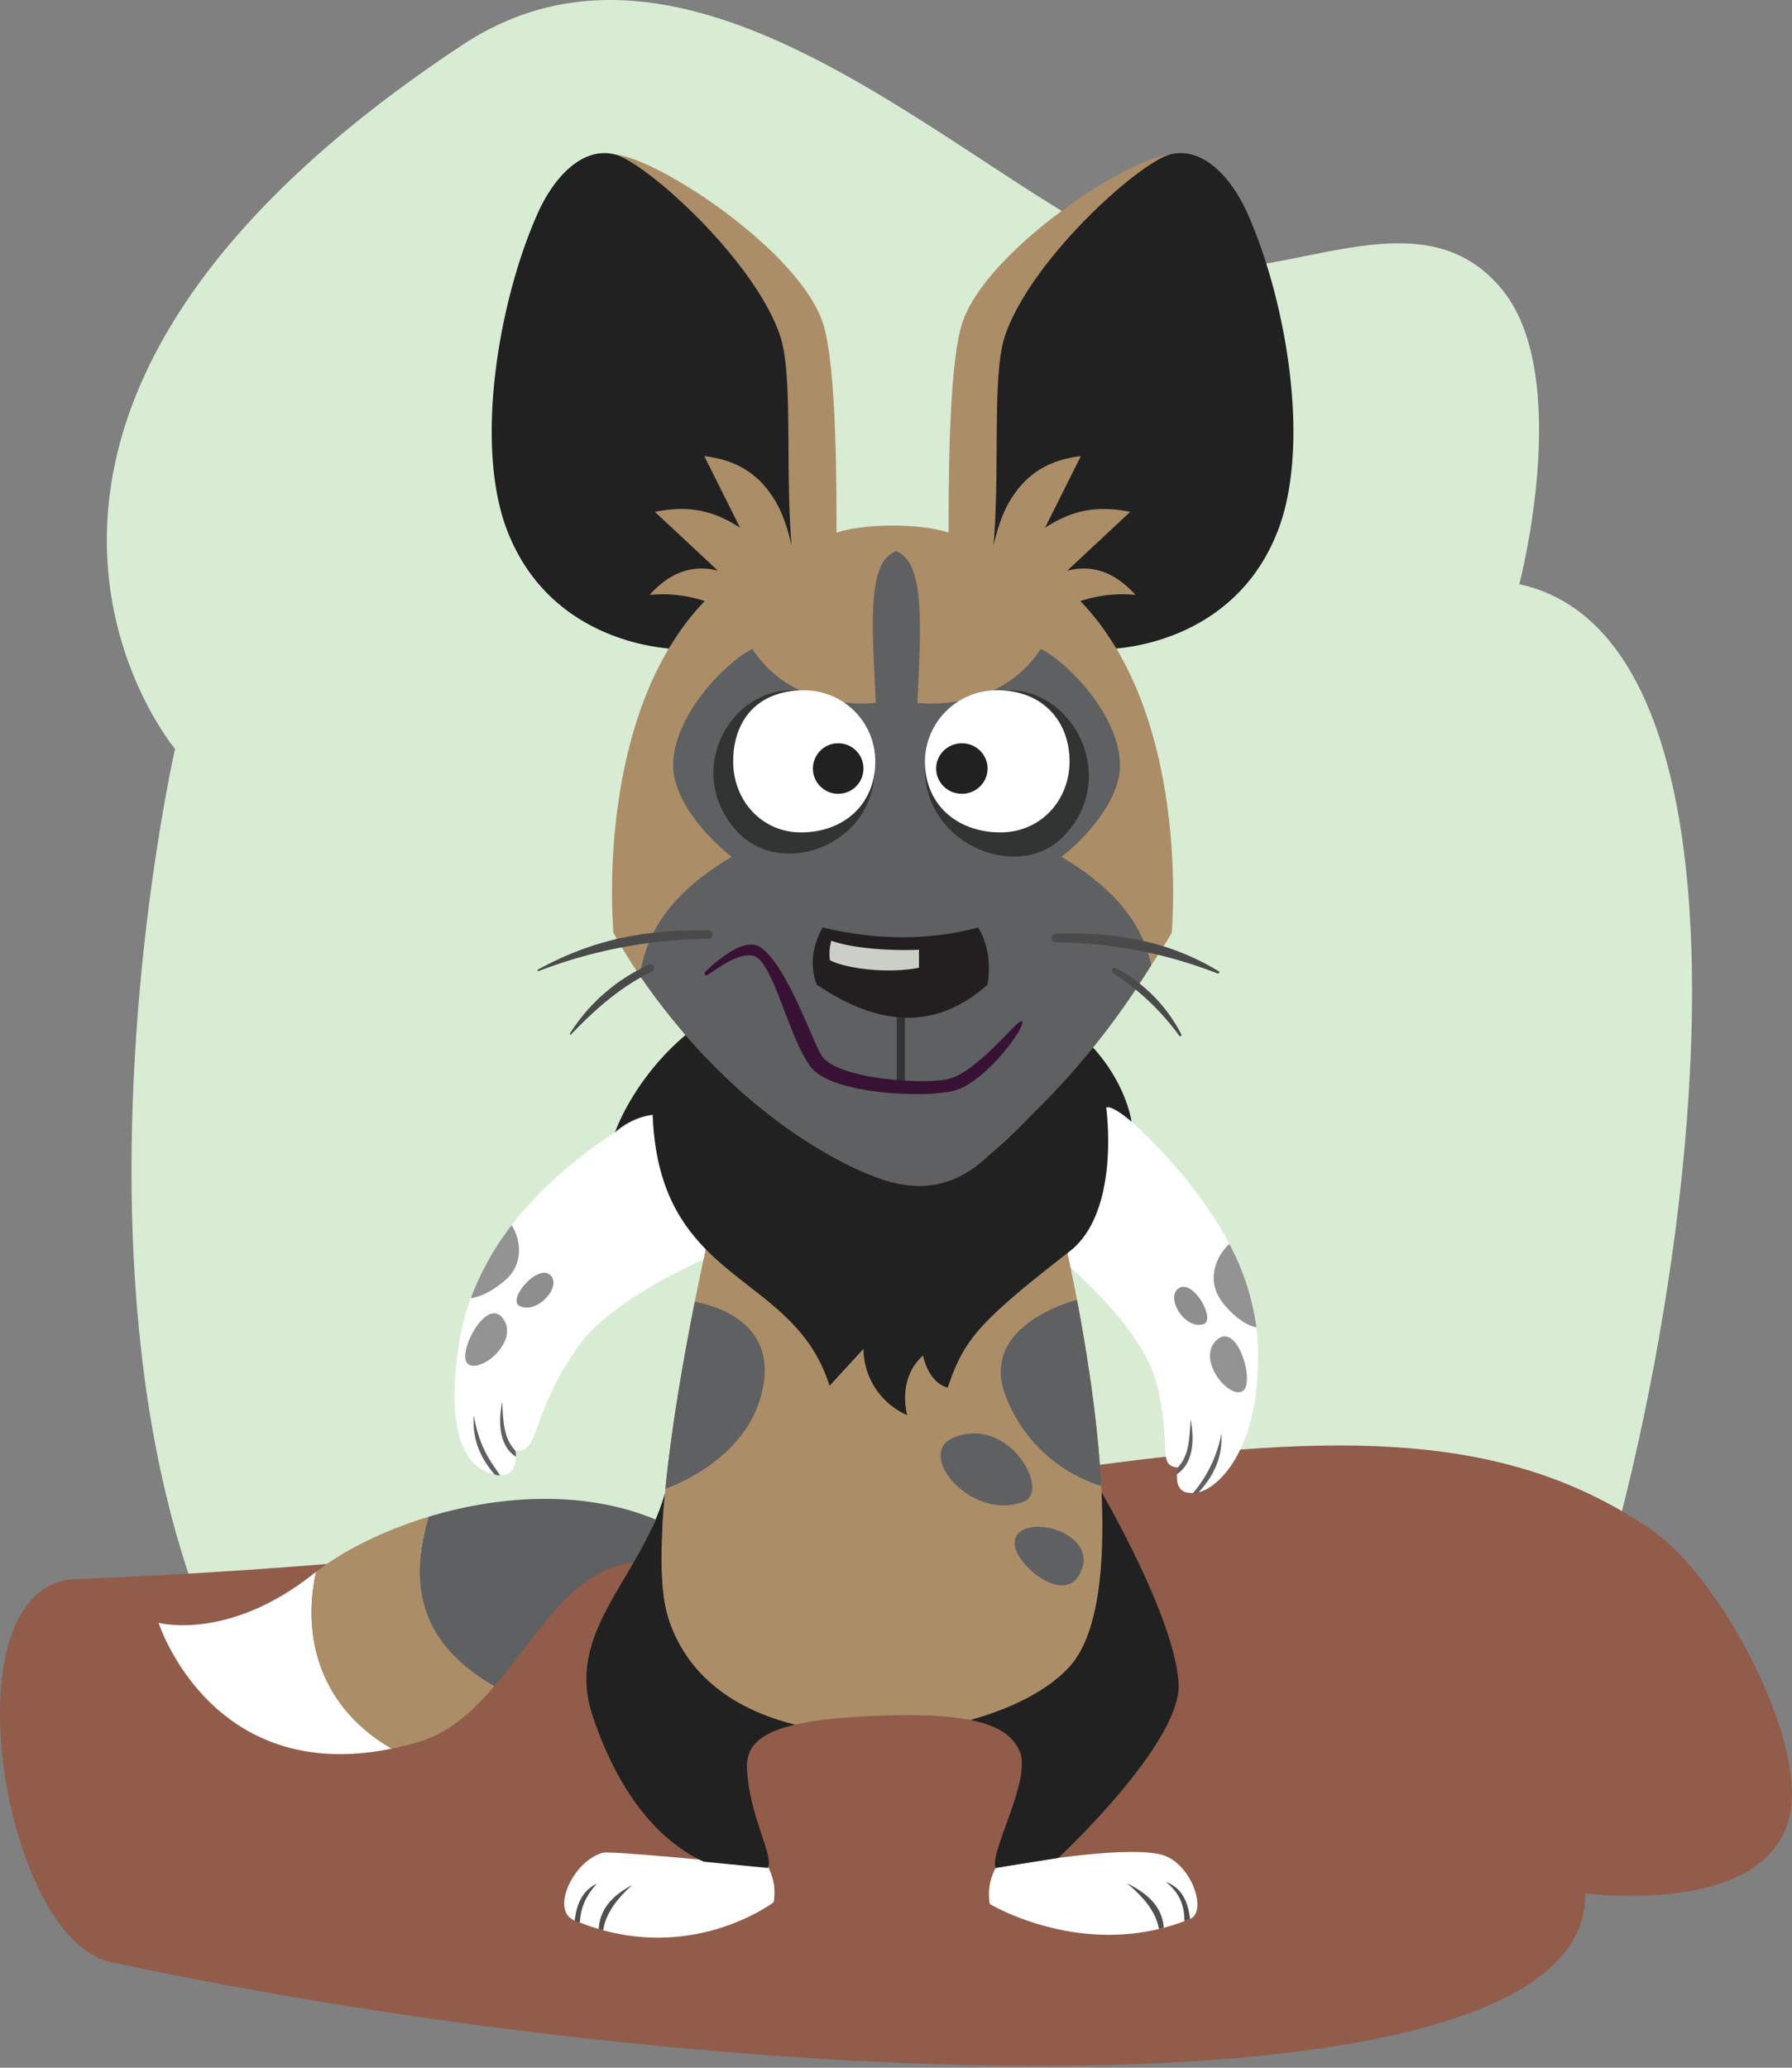 <svg xmlns="http://www.w3.org/2000/svg" xmlns:xlink="http://www.w3.org/1999/xlink" width="520" height="600" viewBox="0 0 520 600"><rect x="0" y="0" width="520" height="600" fill="#808080" stroke="none"/><defs><symbol id="Picasso-3" data-name="Picasso" viewBox="0 0 329.294 517.829"><path d="M45.716,411.656c-.242.187-.502.371-.737.559C20.127,431.976,0,426.464,0,426.464s15.069,47.278,67.628,36.525C44.659,449.571,42.105,427.55,45.716,411.656Z" fill="#fff"/><path d="M144.216,396.485c-20.846-8.656-45.306-7.017-65.905-.783-6.889,23.523.673,38.49,19.115,49.163,12.589-14.751,22.472-33.773,40.413-35.897A113.654,113.654,0,0,0,144.216,396.485Z" fill="#5f6061"/><path d="M78.311,395.705c-13.054,3.954-24.557,9.75-32.595,15.951-3.611,15.895-1.058,37.916,21.913,51.334,2.489-.507,5.052-1.127,7.715-1.909,8.911-2.617,15.831-8.888,22.083-16.214C78.985,434.192,71.423,419.226,78.311,395.705Z" fill="#ab8d68"/><path d="M178.479,507.548a16.226,16.226,0,0,0-1.7-10.44s-45.36-4.645-47.967-3.893c-8.667,2.5-15,16.667-8.333,19.5C153.406,526.708,178.479,507.548,178.479,507.548Z" fill="#fff"/><path d="M241.187,508.048a16.226,16.226,0,0,1,1.7-10.44s35.759-6.893,47.967-3.893c8.759,2.153,13.641,16.537,8.461,18.671C268.979,524.881,241.187,508.048,241.187,508.048Z" fill="#fff"/><path d="M148.101,275.464l17.934,42.156s-32.76,12.649-43.963,28.255c-14.6,20.339-11.213,31.684-18.613,30.554.815,4.898-1.067,8.273-6.533,6.82-4.474-1.19-14.656-5.955-9.779-37.687C94.346,298.719,148.101,275.464,148.101,275.464Z" fill="#fff"/><path d="M272.778,273.043l-15.708,43.917s27.807,21.439,32.476,39.906-.005,23.899,6.186,24.545c-.84,5.152.349,8.315,6.069,7.151,5.769-1.173,18.935-13.28,17.045-44.645C316.505,305.073,272.778,273.043,272.778,273.043Z" fill="#fff"/><path d="M308.99,333.838c4.246,5.181,7.753,6.55,9.567,6.896a70.549,70.549,0,0,0-7.844-24.176C307.201,319.649,303.416,327.037,308.99,333.838Z" fill="#939393"/><path d="M303.062,339.871c3.995-1.042-2.646-13.019-6.88-10.584S297.498,341.323,303.062,339.871Z" fill="#8e8e8e"/><path d="M314.811,359.029c3.262-2.88-1.934-20.322-7.9-14.501S311.17,362.244,314.811,359.029Z" fill="#939393"/><path d="M100.129,327.456c6.286-5.157,4.823-12.366,2.323-16.364A80.178,80.178,0,0,0,90.592,332.266C92.646,332,95.895,330.93,100.129,327.456Z" fill="#939393"/><path d="M104.759,334.534c-3.713-1.805,5.146-12.248,8.821-9.031S109.931,337.048,104.759,334.534Z" fill="#8e8e8e"/><path d="M89.483,351.018c-2.634-3.463,5.88-19.549,10.589-12.671S92.424,354.884,89.483,351.018Z" fill="#939393"/><path d="M281,502.035c5.681,2.849,10.2,6.517,10.698,12.917-.374.116-.881.24-1.424.366C289.446,510.471,286.018,506.207,281,502.035Z" fill="#4f4f4f"/><path d="M292.294,501.649c4.354,1.644,6.351,5.199,7.02,10.736l-1.625.642C297.645,508.227,296.163,504.77,292.294,501.649Z" fill="#4f4f4f"/><path d="M137.434,502.535c-5.175,2.849-9.282,6.377-9.735,12.777a6.288,6.288,0,0,0,1.308.371C129.762,510.836,132.863,506.707,137.434,502.535Z" fill="#4f4f4f"/><path d="M127.145,502.149c-3.673,1.859-5.78,5.145-6.389,10.682a5.833,5.833,0,0,0,1.481.602C122.563,508.494,124.279,505.48,127.145,502.149Z" fill="#4f4f4f"/><path d="M261.479,309.214H160.773s-21.128,89-12.987,115.5c5.318,17.31,19.734,27.084,36.874,31.307,6.169-1.435,14.602-2.275,25.732-2.646,11.245-.375,19.339.116,25.205,1.29,12.293-3.397,22.746-8.814,28.741-15.451C287.371,413.714,261.479,309.214,261.479,309.214Z" fill="#ab8d68"/><path d="M132.454,284.151s16.403-49.342,80.525-46.807S282.331,281.052,282.331,281.052s-5.694-4.955-7.352-4.088c0,0,4.28,30.192-10.64,41.75-27.11,21-30.679,25.912-35.36,39.5-5.742-1.494-7.153-9.293-7.153-9.293-7.666,6.75-4.597,17.293-4.597,17.293a21.181,21.181,0,0,1-12.688-19.25l-9.854,10.75c-10.331-33.5-49.458-29-51.318-78.649A20.134,20.134,0,0,0,132.454,284.151Z" fill="#212121"/><path d="M184.66,456.021c-17.14-4.223-31.556-13.997-36.874-31.307-2.397-7.802-2.255-21.023-.864-35.793l-0.0.001c-7.193,25.042-29.167,39.985-20.977,64.542,8.349,25.034,21.158,37.297,32.233,42.325l18.602,1.817c1.938-3.449-5.55-15.143-6.05-29.143C170.51,462.337,174.529,458.377,184.66,456.021Z" fill="#212121"/><path d="M273.636,388.57c.998,21.46-.882,41.327-9.298,50.644-5.995,6.637-16.448,12.055-28.741,15.451h-0c8.394,1.681,12.218,4.766,14.131,8.74,3.982,8.27-8.78,29.552-6.843,34.202l18.204-2.914s35.987-33.483,34.888-50.729C294.901,427.047,278.882,397.758,273.636,388.57Z" fill="#212121"/><path d="M155.589,333.314c-3.082,15.439-6.729,35.937-8.536,54.264,4.987-1.81,24.932-10.208,28.426-29.863C178.736,339.396,161.944,334.501,155.589,333.314Z" fill="#5f6061"/><path d="M266.502,332.757c-3.264.871-28.09,8.196-20.773,27.708a43.547,43.547,0,0,0,27.82,26.307C272.529,367.762,269.345,347.711,266.502,332.757Z" fill="#5f6061"/><path d="M248.449,403.964c.615,6.154,15.53,18.5,19.53,6.75S247.449,393.964,248.449,403.964Z" fill="#5f6061"/><path d="M251.214,391.214c7.55-3.149-4.485-25-20.485-18.5C219.153,377.417,236.229,397.464,251.214,391.214Z" fill="#5f6061"/><path id="Head" d="M293.521.395c-12.682,1.139-53.323,27.914-60.292,48.82-4.266,12.799-3.945,51.948-3.993,60.896-8.668-2.843-24.645-2.597-32.512,0-.049-8.948.273-48.096-3.993-60.896C185.762,28.308,145.121,1.533,132.439.395c-12.458,26.82-4.208,128.32-4.208,128.32l19.709,15.224c-20.446,34.489-15.959,82.276-15.959,82.276s23.202,45.007,68.554,67.622c12.719,6.342,26.77,6.422,36.291.119,21.491-15.632,51.225-56.787,57.154-67.741,0,0,4.487-47.787-15.959-82.276l19.709-15.224S305.979,27.214,293.521.395Z" fill="#ab8d68"/><g id="Facemassk"><path d="M278.979,177.714c0-14.509-15.377-30.164-23-33.833-12.167,18.833-35.802,15.638-35.802,15.638.897-20.592,2.585-40.965-6.202-43.972-8.787,3.007-6.758,23.38-5.861,43.972,0,0-23.635,3.195-35.802-15.638-7.623,3.669-23,19.325-23,33.833,0,10.167,10.158,21.207,17,26.5-18.525,10.965-24.849,22.59-26.667,34.46,10.223,15.005,30.621,40.069,60.889,55.162,12.719,6.342,26.2,10.199,40.024-2.627,14.504-13.457,30.556-28.163,47.516-55.58-2.42-10.811-9.157-21.389-26.095-31.414C268.821,198.922,278.979,187.881,278.979,177.714Z" fill="#5f6061"/></g><g id="Ears"><path d="M315.956,17.473C311.053,6.496,302.712-1.836,293.697.35S253.321,30.662,245.682,52.794c-3.902,11.304-1.492,37.331-3.37,60.753l.063.057a52.551,52.551,0,0,1,1.44-5.399l.01-.029q.413-1.26.883-2.448l0-0a30.683,30.683,0,0,1,6.265-10.089l.025-.024q.769-.799,1.598-1.52c.12-.104.251-.193.372-.294.45-.375.903-.748,1.379-1.089l.009-.006q.903-.647,1.87-1.212c.207-.121.43-.22.641-.336.451-.246.898-.497,1.37-.717.157-.073.327-.13.486-.201.543-.24,1.087-.478,1.656-.684.386-.14.794-.25,1.192-.374.362-.113.712-.24,1.084-.34.342-.092.706-.157,1.057-.238a32.98,32.98,0,0,1,3.902-.673l-10.372,20.743c6.183-3.847,13.031-6.941,24.709-4.576L263.648,121.181c7.392-1.926,13.983.517,19.828,7.016a38.99,38.99,0,0,0-15.986,1.792q1.48,1.537,2.854,3.153c.054.063.107.126.16.189q1.224,1.446,2.364,2.95c.194.255.385.511.576.768q.864,1.165,1.68,2.36c.396.576.781,1.158,1.161,1.743q.442.682.87,1.371c.256.411.53.812.778,1.227,8.094-.7,35.547-5.193,46.796-34.036C334.479,84.714,327.229,42.714,315.956,17.473Z" fill="#212121"/><path d="M132.263.35c-9.015-2.186-17.357,6.146-22.259,17.123C98.73,42.714,91.48,84.714,101.23,109.714c11.248,28.842,38.702,33.336,46.796,34.036.249-.415.523-.816.779-1.227q.428-.69.87-1.371c.38-.585.765-1.167,1.161-1.743q.818-1.194,1.68-2.36c.191-.257.382-.514.576-.768q1.143-1.501,2.364-2.95c.053-.063.106-.126.16-.189q1.375-1.614,2.854-3.153a38.99,38.99,0,0,0-15.986-1.792c5.845-6.499,12.436-8.942,19.828-7.016l-18.303-17.083c11.677-2.365,18.526.729,24.709,4.576l-10.372-20.743a32.98,32.98,0,0,1,3.902.673c.351.081.715.146,1.057.238.372.1.722.227,1.084.34.398.124.806.235,1.192.374.569.206,1.113.444,1.656.684.159.07.329.127.486.201.471.22.919.471,1.37.717.211.115.434.215.641.336q.967.565,1.87,1.212l.009.006c.477.342.929.714,1.379,1.089.121.101.253.19.372.294q.83.72,1.598,1.52l.025.024a30.683,30.683,0,0,1,6.265,10.089l0.0 0q.47,1.187.883,2.448l.011.029a52.553,52.553,0,0,1,1.44,5.399l.063-.057c-1.878-23.422.532-49.449-3.37-60.753C172.639,30.662,141.278,2.536,132.263.35Z" fill="#212121"/></g><g id="Nose"><rect x="214.186" y="250.761" width="2.367" height="19.536" fill="#323333"/><path d="M192.646,224.714c15.522,3.655,30.608,3.897,45.167,0,2.972,4.88,3.654,10.479,2.746,16.576-15.322,13.664-32.003,11.911-49.579,0C188.843,235.682,189.764,230.168,192.646,224.714Z" fill="#231f20"/><path d="M195.206,228.527c5.736,2.199,17.331,3.025,25.439,2.635v5.219c-9.412,1.852-21.369.155-25.837-2.167A14.297,14.297,0,0,1,195.206,228.527Z" fill="#cccec8"/><path d="M159.262,238.478a.543.543,0,0,1-.669-.847c3.494-3.427,11.55-10.409,16.219-7.083,7.846,5.589,15.245,28.272,17.833,31.667,5.083,6.667,30.015,8.112,36.667,6.417,8.5-2.167,19.917-17.363,21.167-16.75,1.774.87-10.083,17.417-19.333,20.083-8.06,2.324-34.676,1.167-41.338-6.167s-11.412-32.116-17.495-32.95C167.786,232.228,162.429,236.517,159.262,238.478Z" fill="#381234"/><g id="Layer_10" data-name="Layer 10"><path d="M160.758,226.962h0a1.23,1.23,0,0,0-1.176-1.426c-22.771-.344-36.619,4.442-49.479,11.36-.359.193-.029.531.243.431a140.147,140.147,0,0,1,49.217-9.334A1.23,1.23,0,0,0,160.758,226.962Z" fill="#4a4a4b"/><path d="M143.197,237.509c-7.978,3.79-15.457,9.756-23.49,18.238a.22.22,0,0,1-.344-.272,52.635,52.635,0,0,1,22.971-19.98A1.096,1.096,0,0,1,143.197,237.509Z" fill="#4a4a4b"/><path d="M259.093,227.957h0a1.237,1.237,0,0,1,1.176-1.422c21.48-.754,35.729,3.858,47.367,10.873.362.218.033.785-.364.636a132.126,132.126,0,0,0-46.985-9.051A1.231,1.231,0,0,1,259.093,227.957Z" fill="#4a4a4b"/><path d="M276.814,236.754h0a.818.818,0,0,0,.201,1.196,72.614,72.614,0,0,1,19.167,18.18c.245.351.798-.015.6-.394a44.911,44.911,0,0,0-18.928-19.207A.838.838,0,0,0,276.814,236.754Z" fill="#4a4a4b"/></g></g><g id="Eyes"><path d="M168.146,197.112c12.698,13.457,39.589,3.769,39.589-18.367,0-12.593-10.269-21.988-22.878-22.802C165.812,154.714,151.881,179.876,168.146,197.112Z" fill="#323333"/><path d="M166.73,176.497c0,11.386,8.31,20.616,19.695,20.616,12.051,0,21.536-7.799,21.536-20.616A20.616,20.616,0,0,0,187.346,155.881C173.299,155.881,166.73,165.111,166.73,176.497Z" fill="#fff"/><circle cx="197.205" cy="178.581" r="7.335" fill="#212121"/><path d="M262.646,198.214c-12.923,13.457-40.269,2.667-40.269-19.468,0-12.593,10.451-21.988,23.283-22.802C265.042,154.714,279.198,180.978,262.646,198.214Z" fill="#323333"/><path d="M264.339,176.497c0,11.386-8.457,20.616-20.044,20.616-12.265,0-21.918-7.799-21.918-20.616a20.801,20.801,0,0,1,20.981-20.616C256.812,155.881,264.339,165.111,264.339,176.497Z" fill="#fff"/><ellipse cx="233.093" cy="178.581" rx="7.465" ry="7.335" fill="#212121"/></g><path d="M299.506,367.449c-.428,6.113-.557,10.506-3.773,13.962a4.321,4.321,0,0,0-.213,1.888C299.682,380.618,300.817,374.825,299.506,367.449Z" fill="#5f6061"/><path d="M300.113,388.886a2.484,2.484,0,0,0,1.746-.349c4.536-4.965,6.846-10.177,6.573-17.023A37.839,37.839,0,0,1,300.113,388.886Z" fill="#5f6061"/><path d="M99.721,362.312c.243,6.124.522,10.661,3.738,14.118a4.076,4.076,0,0,1,.179,1.835C99.475,375.583,98.213,369.59,99.721,362.312Z" fill="#5f6061"/><path d="M99.108,383.64a2.351,2.351,0,0,1-1.711-.309c-4.178-4.965-6.394-10.182-5.95-17.064C93.023,374.88,95.567,378.71,99.108,383.64Z" fill="#5f6061"/></symbol></defs><title>character-picasso-full</title><g id="Background"><g id="Picasso"><path id="Sky" d="M440.878,169.512s15.74-60.042-4.959-85.443c-25.599-31.412-69.519,3.696-101.001-8.763C282.429,54.533,203.166-32.489,134.29,12.968-29.809,121.271,50.794,217.321,50.794,217.321S-6.366,467,122.497,550.217c65.073,42.023,266.236,16.132,307.128-14.887S538.495,190.777,440.878,169.512Z" fill="#d8ecd4"/><path id="Ground" d="M479.894,444.418c-84.236-59.003-198.982,3.679-458.001,13.806C-16.041,459.708.542,562.572,32.078,569.326,212.156,607.891,461.548,617.45,460,549.371c0,0,60,8.102,59.979-28.843C519.965,496.628,497.414,456.69,479.894,444.418Z" fill="#915c4a"/></g></g><g id="Picasso-2" data-name="Picasso"><use id="Picasso-5" data-name="Picasso" width="329.294" height="517.829" transform="translate(46.021 44.429)" xlink:href="#Picasso-3"/></g></svg>